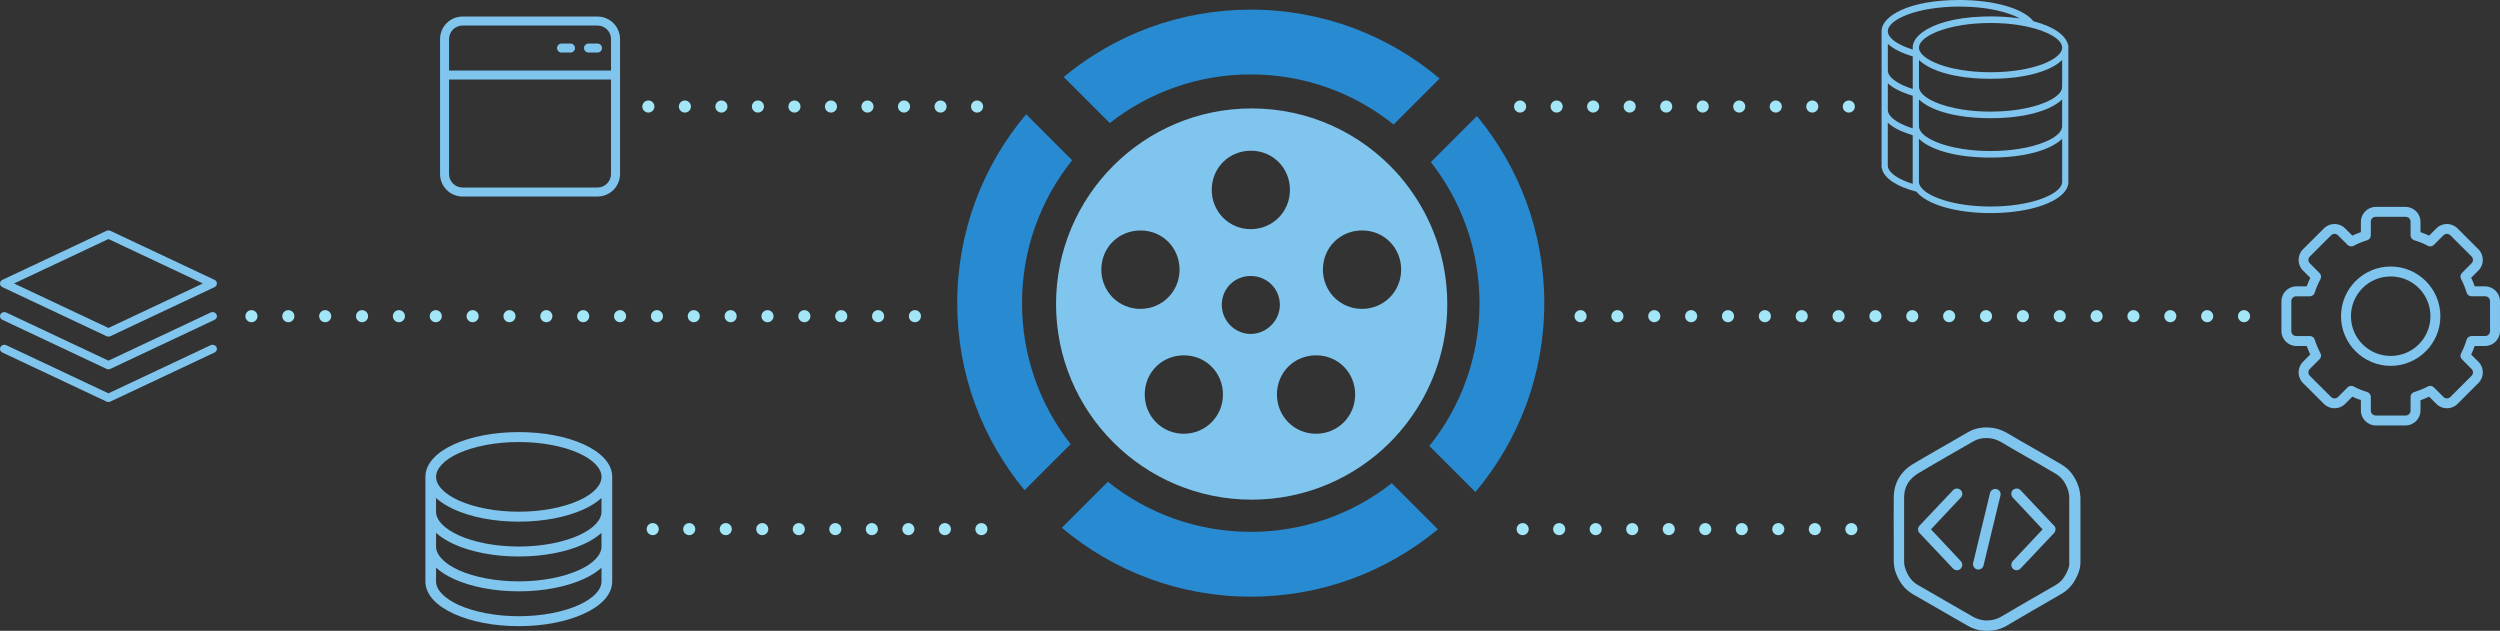 <?xml version="1.0" encoding="UTF-8" standalone="no"?>
<svg
   xmlns:dc="http://purl.org/dc/elements/1.1/"
   xmlns:cc="http://creativecommons.org/ns#"
   xmlns:rdf="http://www.w3.org/1999/02/22-rdf-syntax-ns#"
   xmlns:svg="http://www.w3.org/2000/svg"
   xmlns="http://www.w3.org/2000/svg"
   id="svg77"
   version="1.2"
   viewBox="0 0 413.591 104.359"
   height="104.359pt"
   width="413.591pt">
  <rect x="0" y="0" width="413.591" height="104.359" fill="#333333" stroke="none"/>
  <defs
     id="defs81" />
  <g
     transform="translate(-121.257,-356.184)"
     id="surface619">
    <path
       id="path2"
       transform="matrix(1,0,0,-1,168.955,408.491)"
       d="M 0.002,-6.875e-4 H 100.615"
       style="fill:none;stroke:#a3e6f8;stroke-width:2;stroke-linecap:round;stroke-linejoin:round;stroke-miterlimit:4;stroke-dasharray:0, 6.098;stroke-opacity:1" />
    <path
       id="path4"
       transform="matrix(1,0,0,-1,162.857,408.491)"
       d="m -0.002,-6.875e-4 v 0 m 109.762,0 v 0"
       style="fill:none;stroke:#a3e6f8;stroke-width:2;stroke-linecap:round;stroke-linejoin:round;stroke-miterlimit:4;stroke-opacity:1" />
    <path
       id="path6"
       transform="matrix(1,0,0,-1,234.561,373.809)"
       d="M 0.001,4.0625e-4 H 45.314"
       style="fill:none;stroke:#a3e6f8;stroke-width:2;stroke-linecap:round;stroke-linejoin:round;stroke-miterlimit:4;stroke-dasharray:0, 6.042;stroke-opacity:1" />
    <path
       id="path8"
       transform="matrix(1,0,0,-1,228.519,373.809)"
       d="m 3.3125e-4,4.0625e-4 v 0 m 54.379,0 v 0"
       style="fill:none;stroke:#a3e6f8;stroke-width:2;stroke-linecap:round;stroke-linejoin:round;stroke-miterlimit:4;stroke-opacity:1" />
    <path
       id="path10"
       transform="matrix(1,0,0,-1,235.282,443.721)"
       d="M -0.001,0.002 H 45.315"
       style="fill:none;stroke:#a3e6f8;stroke-width:2;stroke-linecap:round;stroke-linejoin:round;stroke-miterlimit:4;stroke-dasharray:0, 6.042;stroke-opacity:1" />
    <path
       id="path12"
       transform="matrix(1,0,0,-1,229.24,443.721)"
       d="m 0.002,0.002 v 0 m 54.375,0 v 0"
       style="fill:none;stroke:#a3e6f8;stroke-width:2;stroke-linecap:round;stroke-linejoin:round;stroke-miterlimit:4;stroke-opacity:1" />
    <path
       id="path14"
       transform="matrix(1,0,0,-1,388.835,408.491)"
       d="M 9.375e-4,-6.875e-4 H 100.614"
       style="fill:none;stroke:#a3e6f8;stroke-width:2;stroke-linecap:round;stroke-linejoin:round;stroke-miterlimit:4;stroke-dasharray:0, 6.098;stroke-opacity:1" />
    <path
       id="path16"
       transform="matrix(1,0,0,-1,382.737,408.491)"
       d="m 0.001,-6.875e-4 v 0 m 109.762,0 v 0"
       style="fill:none;stroke:#a3e6f8;stroke-width:2;stroke-linecap:round;stroke-linejoin:round;stroke-miterlimit:4;stroke-opacity:1" />
    <path
       id="path18"
       transform="matrix(1,0,0,-1,378.779,373.809)"
       d="m 0.002,4.0625e-4 h 45.312"
       style="fill:none;stroke:#a3e6f8;stroke-width:2;stroke-linecap:round;stroke-linejoin:round;stroke-miterlimit:4;stroke-dasharray:0, 6.042;stroke-opacity:1" />
    <path
       id="path20"
       transform="matrix(1,0,0,-1,372.737,373.809)"
       d="m 8.8125e-4,4.0625e-4 v 0 m 54.379,0 v 0"
       style="fill:none;stroke:#a3e6f8;stroke-width:2;stroke-linecap:round;stroke-linejoin:round;stroke-miterlimit:4;stroke-opacity:1" />
    <path
       id="path22"
       transform="matrix(1,0,0,-1,379.201,443.721)"
       d="m 0.002,0.002 h 45.312"
       style="fill:none;stroke:#a3e6f8;stroke-width:2;stroke-linecap:round;stroke-linejoin:round;stroke-miterlimit:4;stroke-dasharray:0, 6.042;stroke-opacity:1" />
    <path
       id="path24"
       transform="matrix(1,0,0,-1,373.159,443.721)"
       d="m 9.5625e-4,0.002 v 0 m 54.379,0 v 0"
       style="fill:none;stroke:#a3e6f8;stroke-width:2;stroke-linecap:round;stroke-linejoin:round;stroke-miterlimit:4;stroke-opacity:1" />
    <path
       id="path26"
       d="m 360.523,403.172 c -0.691,-6.777 -3.492,-12.957 -7.723,-17.867 -0.168,-0.195 -0.34,-0.391 -0.516,-0.582 -5.922,-6.516 -14.461,-10.602 -23.957,-10.602 -17.871,0 -32.363,14.488 -32.363,32.359 0,17.875 14.492,32.367 32.363,32.367 8.938,0 17.031,-3.621 22.887,-9.48 0.527,-0.523 1.027,-1.066 1.512,-1.625 4.102,-4.727 6.871,-10.633 7.703,-17.121 0.035,-0.27 0.066,-0.543 0.094,-0.816 0.019,-0.176 0.035,-0.352 0.047,-0.531 0.082,-0.914 0.121,-1.84 0.121,-2.777 0,-1.125 -0.055,-2.23 -0.168,-3.324 m -32.297,-22.051 c 3.629,0.008 6.469,2.891 6.434,6.539 -0.027,3.586 -2.875,6.418 -6.449,6.434 -3.617,0.016 -6.492,-2.867 -6.488,-6.504 0,-3.645 2.852,-6.477 6.504,-6.469 m -24.77,19.66 c 0.004,-3.645 2.852,-6.477 6.504,-6.469 3.629,0.004 6.469,2.891 6.438,6.539 -0.031,3.582 -2.875,6.422 -6.453,6.434 -3.617,0.016 -6.492,-2.871 -6.488,-6.504 m 13.668,27.164 c -3.617,0.012 -6.492,-2.875 -6.488,-6.508 0.004,-3.645 2.852,-6.477 6.504,-6.469 3.629,0.008 6.469,2.891 6.438,6.543 -0.031,3.578 -2.879,6.414 -6.453,6.434 m 11.105,-16.516 c -2.621,0.031 -4.812,-2.121 -4.844,-4.762 -0.031,-2.676 2.059,-4.805 4.742,-4.824 2.688,-0.019 4.832,2.059 4.867,4.719 0.035,2.605 -2.145,4.832 -4.766,4.867 m 10.773,16.516 c -3.617,0.012 -6.496,-2.875 -6.492,-6.508 0.004,-3.645 2.852,-6.477 6.504,-6.469 3.633,0.008 6.469,2.891 6.438,6.543 -0.031,3.578 -2.871,6.414 -6.449,6.434 m 7.605,-20.66 c -3.617,0.012 -6.492,-2.875 -6.492,-6.508 0.008,-3.645 2.855,-6.477 6.508,-6.469 3.629,0.008 6.465,2.891 6.434,6.543 -0.027,3.582 -2.875,6.418 -6.449,6.434"
       style="fill:#7fc5ee;fill-opacity:1;fill-rule:nonzero;stroke:none" />
    <path
       id="path44"
       d="m 376.738,406.336 c 0,11.902 -4.281,22.805 -11.398,31.25 l -7.617,-7.617 c 5.195,-6.473 8.297,-14.695 8.297,-23.633 0,-8.805 -3.008,-16.898 -8.047,-23.332 l 7.625,-7.621 c 6.953,8.398 11.141,19.184 11.141,30.953"
       style="fill:#288ad1;fill-opacity:1;fill-rule:nonzero;stroke:none" />
    <path
       id="path46"
       d="m 359.426,369.172 -7.609,7.613 c -6.477,-5.188 -14.691,-8.289 -23.641,-8.289 -8.797,0 -16.898,3.004 -23.32,8.043 l -7.625,-7.621 c 8.402,-6.961 19.184,-11.141 30.945,-11.141 11.906,0 22.809,4.281 31.25,11.395"
       style="fill:#288ad1;fill-opacity:1;fill-rule:nonzero;stroke:none" />
    <path
       id="path48"
       d="m 290.336,406.336 c 0,8.797 3.008,16.898 8.047,23.324 l -7.625,7.621 c -6.961,-8.398 -11.141,-19.184 -11.141,-30.945 0,-11.906 4.285,-22.812 11.398,-31.254 l 7.617,7.613 c -5.191,6.48 -8.297,14.695 -8.297,23.641"
       style="fill:#288ad1;fill-opacity:1;fill-rule:nonzero;stroke:none" />
    <path
       id="path50"
       d="m 359.133,443.754 c -8.406,6.961 -19.191,11.141 -30.953,11.141 -11.906,0 -22.812,-4.281 -31.258,-11.398 l 7.617,-7.617 c 6.477,5.191 14.691,8.289 23.641,8.289 8.797,0 16.898,-3.004 23.324,-8.043 z m 0,0"
       style="fill:#288ad1;fill-opacity:1;fill-rule:nonzero;stroke:none" />
    <path
       id="path52"
       d="m 220.109,358.922 h -22.332 c -2.051,0 -3.719,1.672 -3.719,3.723 v 22.328 c 0,2.055 1.668,3.723 3.719,3.723 h 22.332 c 2.051,0 3.723,-1.668 3.723,-3.723 v -22.328 c 0,-2.051 -1.672,-3.723 -3.723,-3.723 m -22.332,1.488 h 22.332 c 1.23,0 2.23,1.004 2.23,2.234 v 5.211 h -26.793 v -5.211 c 0,-1.23 1,-2.234 2.23,-2.234 m 22.332,26.797 h -22.332 c -1.23,0 -2.23,-1.004 -2.23,-2.234 v -15.629 h 26.793 v 15.629 c 0,1.23 -1,2.234 -2.23,2.234"
       style="fill:#7fc5ee;fill-opacity:1;fill-rule:nonzero;stroke:none" />
    <path
       id="path54"
       d="m 214.152,364.879 h 1.492 c 0.406,0 0.742,-0.336 0.742,-0.746 0,-0.41 -0.336,-0.746 -0.742,-0.746 h -1.492 c -0.41,0 -0.742,0.336 -0.742,0.746 0,0.41 0.332,0.746 0.742,0.746"
       style="fill:#7fc5ee;fill-opacity:1;fill-rule:nonzero;stroke:none" />
    <path
       id="path56"
       d="m 218.621,364.879 h 1.488 c 0.41,0 0.742,-0.336 0.742,-0.746 0,-0.41 -0.332,-0.746 -0.742,-0.746 h -1.488 c -0.414,0 -0.746,0.336 -0.746,0.746 0,0.41 0.332,0.746 0.746,0.746"
       style="fill:#7fc5ee;fill-opacity:1;fill-rule:nonzero;stroke:none" />
    <path
       id="path58"
       d="m 121.652,403.688 17.227,8.113 c 0.102,0.047 0.211,0.07 0.32,0.07 0.109,0 0.223,-0.023 0.32,-0.07 l 17.227,-8.113 c 0.242,-0.113 0.398,-0.348 0.398,-0.605 0,-0.254 -0.156,-0.488 -0.398,-0.602 l -17.227,-8.113 c -0.199,-0.094 -0.438,-0.094 -0.641,0 l -17.227,8.113 c -0.242,0.113 -0.395,0.348 -0.395,0.602 0,0.258 0.152,0.492 0.395,0.605 m 17.547,-7.961 15.621,7.355 -15.621,7.359 -15.617,-7.359 z m 0,0"
       style="fill:#7fc5ee;fill-opacity:1;fill-rule:nonzero;stroke:none" />
    <path
       id="path60"
       d="m 156.105,407.887 -16.906,7.961 -16.902,-7.961 c -0.355,-0.168 -0.785,-0.031 -0.965,0.301 -0.176,0.336 -0.031,0.742 0.32,0.906 l 17.227,8.113 c 0.102,0.047 0.211,0.074 0.32,0.074 0.109,0 0.223,-0.027 0.32,-0.074 l 17.227,-8.109 c 0.355,-0.168 0.5,-0.574 0.32,-0.906 -0.18,-0.336 -0.605,-0.473 -0.961,-0.305"
       style="fill:#7fc5ee;fill-opacity:1;fill-rule:nonzero;stroke:none" />
    <path
       id="path62"
       d="m 156.105,413.293 -16.906,7.961 -16.902,-7.961 c -0.355,-0.164 -0.785,-0.027 -0.965,0.305 -0.176,0.332 -0.031,0.738 0.32,0.906 l 17.227,8.113 c 0.102,0.047 0.211,0.07 0.32,0.07 0.109,0 0.223,-0.023 0.32,-0.07 l 17.227,-8.113 c 0.355,-0.168 0.5,-0.57 0.32,-0.906 -0.18,-0.332 -0.605,-0.469 -0.961,-0.305"
       style="fill:#7fc5ee;fill-opacity:1;fill-rule:nonzero;stroke:none" />
    <path
       id="path64"
       d="m 519.23,390.41 c 1.352,0 2.465,1.117 2.465,2.465 v 1.711 c 0.488,0.168 0.965,0.359 1.426,0.578 l 1.207,-1.207 c 0.957,-0.957 2.523,-0.957 3.48,0 l 3.48,3.477 c 0.957,0.957 0.957,2.539 0,3.496 l -1.207,1.207 c 0.219,0.465 0.418,0.938 0.59,1.422 h 1.707 c 1.352,0 2.469,1.117 2.469,2.469 v 4.93 c 0,1.352 -1.117,2.465 -2.469,2.465 h -1.719 c -0.168,0.48 -0.359,0.953 -0.578,1.414 l 1.207,1.207 c 0.957,0.953 0.957,2.535 0,3.492 l -3.48,3.48 c -0.957,0.953 -2.523,0.953 -3.48,0 l -1.207,-1.207 c -0.461,0.219 -0.938,0.406 -1.426,0.578 v 1.719 c 0,1.352 -1.113,2.465 -2.465,2.465 h -4.93 c -1.352,0 -2.465,-1.113 -2.465,-2.465 v -1.719 c -0.484,-0.172 -0.953,-0.359 -1.414,-0.578 l -1.207,1.207 c -0.957,0.953 -2.523,0.953 -3.48,0 l -3.492,-3.48 c -0.953,-0.957 -0.953,-2.539 0,-3.492 l 1.219,-1.219 c -0.215,-0.453 -0.418,-0.922 -0.59,-1.402 h -1.719 c -1.352,0 -2.465,-1.113 -2.465,-2.465 v -4.93 c 0,-1.352 1.113,-2.469 2.465,-2.469 h 1.719 c 0.176,-0.484 0.371,-0.953 0.59,-1.41 l -1.219,-1.219 c -0.953,-0.957 -0.953,-2.539 0,-3.496 l 3.492,-3.477 c 0.957,-0.957 2.523,-0.957 3.48,0 l 1.207,1.207 c 0.461,-0.219 0.93,-0.41 1.414,-0.578 V 392.875 c 0,-1.348 1.113,-2.465 2.465,-2.465 z m 0,1.645 h -4.93 c -0.469,0 -0.824,0.352 -0.824,0.82 v 2.262 c 0,0.348 -0.246,0.68 -0.574,0.785 -0.801,0.246 -1.566,0.551 -2.285,0.938 -0.309,0.16 -0.719,0.102 -0.965,-0.145 l -1.594,-1.59 c -0.332,-0.332 -0.836,-0.332 -1.168,0 l -3.492,3.48 c -0.332,0.332 -0.332,0.82 0,1.152 l 1.605,1.605 c 0.254,0.246 0.32,0.664 0.152,0.977 -0.387,0.73 -0.719,1.484 -0.961,2.273 -0.098,0.336 -0.434,0.59 -0.785,0.59 h -2.258 c -0.469,0 -0.824,0.352 -0.824,0.824 v 4.93 c 0,0.469 0.355,0.82 0.824,0.82 h 2.258 c 0.348,0 0.68,0.25 0.785,0.578 0.242,0.793 0.574,1.559 0.961,2.285 0.16,0.312 0.094,0.723 -0.152,0.965 l -1.605,1.605 c -0.332,0.332 -0.332,0.824 0,1.156 l 3.492,3.48 c 0.332,0.332 0.836,0.332 1.168,0 l 1.594,-1.594 c 0.246,-0.246 0.656,-0.305 0.965,-0.141 0.719,0.383 1.484,0.691 2.285,0.938 0.336,0.105 0.582,0.445 0.574,0.797 v 2.258 c 0,0.469 0.355,0.82 0.824,0.82 h 4.93 c 0.473,0 0.824,-0.352 0.824,-0.82 v -2.258 c -0.008,-0.352 0.242,-0.691 0.578,-0.797 0.805,-0.25 1.574,-0.555 2.297,-0.938 0.309,-0.164 0.715,-0.105 0.961,0.141 l 1.594,1.594 c 0.332,0.332 0.836,0.332 1.168,0 l 3.48,-3.48 c 0.332,-0.332 0.332,-0.824 0,-1.156 l -1.59,-1.594 c -0.246,-0.246 -0.305,-0.656 -0.145,-0.961 0.387,-0.723 0.691,-1.492 0.938,-2.301 0.105,-0.328 0.438,-0.574 0.785,-0.578 h 2.258 c 0.473,0 0.824,-0.352 0.824,-0.82 v -4.93 c 0,-0.473 -0.352,-0.824 -0.824,-0.824 h -2.258 c -0.352,-0.004 -0.688,-0.254 -0.785,-0.59 -0.246,-0.805 -0.551,-1.562 -0.938,-2.285 -0.168,-0.309 -0.105,-0.727 0.145,-0.977 l 1.59,-1.594 c 0.332,-0.332 0.332,-0.82 0,-1.152 l -3.48,-3.48 c -0.332,-0.332 -0.836,-0.332 -1.168,0 l -1.594,1.59 c -0.246,0.246 -0.652,0.305 -0.961,0.145 -0.723,-0.387 -1.492,-0.691 -2.297,-0.938 -0.332,-0.105 -0.578,-0.438 -0.578,-0.785 V 392.875 c 0,-0.469 -0.352,-0.82 -0.824,-0.82 z m -2.465,8.219 c 4.531,0 8.219,3.688 8.219,8.219 0,4.527 -3.688,8.219 -8.219,8.219 -4.527,0 -8.219,-3.691 -8.219,-8.219 0,-4.531 3.691,-8.219 8.219,-8.219 m 0,1.645 c -3.641,0 -6.574,2.934 -6.574,6.574 0,3.641 2.934,6.574 6.574,6.574 3.641,0 6.574,-2.934 6.574,-6.574 0,-3.641 -2.934,-6.574 -6.574,-6.574"
       style="fill:#7fc5ee;fill-opacity:1;fill-rule:nonzero;stroke:none" />
    <path
       id="path66"
       d="m 432.539,361.344 v 22.488 c 0,0.094 0.019,0.184 0.062,0.262 0.371,1.59 2.438,2.961 5.711,3.801 1.652,2.086 6.465,3.543 12.254,3.543 6.766,0 12.207,-1.984 12.816,-4.645 0.035,-0.074 0.059,-0.156 0.059,-0.246 v -22.762 c 0,-0.098 -0.031,-0.184 -0.074,-0.266 -0.379,-1.484 -2.328,-2.949 -5.703,-3.82 -1.656,-2.113 -6.508,-3.516 -12.25,-3.516 -8.363,0 -12.875,2.656 -12.875,5.16 m 6.219,16.016 c -0.019,-0.09 -0.039,-0.176 -0.039,-0.266 0,-0.059 0.008,-0.121 0.016,-0.184 0.012,-0.082 0.004,-0.164 -0.016,-0.242 v -4.031 c 0.133,0.125 0.273,0.25 0.426,0.371 1.949,1.535 5.82,2.73 11.422,2.73 5.621,0 9.504,-1.203 11.441,-2.75 0.129,-0.102 0.246,-0.207 0.355,-0.309 0.016,-0.016 0.035,-0.027 0.047,-0.043 v 4.031 c -0.019,0.078 -0.027,0.16 -0.016,0.242 0.012,0.062 0.016,0.125 0.016,0.184 0,0.09 -0.019,0.176 -0.039,0.262 -0.016,0.066 -0.035,0.133 -0.059,0.199 -0.023,0.055 -0.047,0.105 -0.074,0.16 -0.035,0.066 -0.074,0.133 -0.117,0.199 -0.035,0.051 -0.074,0.102 -0.113,0.152 -0.059,0.07 -0.121,0.141 -0.188,0.211 -0.043,0.047 -0.09,0.086 -0.137,0.129 -0.082,0.078 -0.172,0.156 -0.27,0.234 -0.043,0.031 -0.086,0.062 -0.133,0.098 -0.117,0.082 -0.238,0.168 -0.371,0.25 -0.035,0.023 -0.074,0.043 -0.109,0.066 -0.152,0.09 -0.312,0.18 -0.484,0.27 -0.023,0.008 -0.047,0.019 -0.07,0.031 -0.191,0.098 -0.395,0.191 -0.609,0.281 -0.008,0.004 -0.012,0.008 -0.019,0.008 -1.168,0.496 -2.664,0.91 -4.41,1.18 -0.008,0 -0.016,0.004 -0.027,0.004 -0.336,0.055 -0.684,0.102 -1.043,0.141 -0.055,0.008 -0.117,0.012 -0.176,0.016 -0.312,0.035 -0.629,0.066 -0.953,0.094 -0.148,0.012 -0.305,0.016 -0.453,0.027 -0.246,0.012 -0.484,0.031 -0.738,0.039 -0.406,0.016 -0.824,0.023 -1.25,0.023 -0.426,0 -0.844,-0.008 -1.254,-0.019 -0.25,-0.012 -0.492,-0.027 -0.734,-0.043 -0.152,-0.008 -0.309,-0.016 -0.457,-0.027 -0.324,-0.023 -0.641,-0.055 -0.949,-0.09 -0.059,-0.008 -0.121,-0.012 -0.18,-0.016 -0.355,-0.043 -0.703,-0.09 -1.043,-0.145 -0.008,0 -0.019,0 -0.027,-0.004 -1.742,-0.27 -3.238,-0.684 -4.41,-1.176 -0.004,-0.004 -0.012,-0.004 -0.016,-0.008 -0.219,-0.09 -0.418,-0.188 -0.613,-0.281 -0.019,-0.012 -0.047,-0.023 -0.066,-0.035 -0.176,-0.086 -0.336,-0.18 -0.488,-0.27 -0.035,-0.023 -0.074,-0.043 -0.109,-0.066 -0.133,-0.082 -0.254,-0.164 -0.371,-0.25 -0.043,-0.031 -0.09,-0.066 -0.133,-0.098 -0.098,-0.078 -0.184,-0.152 -0.27,-0.23 -0.047,-0.043 -0.094,-0.086 -0.133,-0.129 -0.07,-0.07 -0.133,-0.141 -0.188,-0.215 -0.039,-0.047 -0.078,-0.098 -0.113,-0.148 -0.047,-0.066 -0.086,-0.133 -0.121,-0.199 -0.027,-0.055 -0.051,-0.109 -0.07,-0.164 -0.027,-0.066 -0.047,-0.129 -0.062,-0.195 m 23.453,-11.066 c 0.07,-0.059 0.137,-0.113 0.199,-0.176 v 4.035 c -0.019,0.078 -0.027,0.16 -0.016,0.242 0.012,0.059 0.016,0.121 0.016,0.18 0,0.09 -0.019,0.176 -0.039,0.266 -0.016,0.062 -0.035,0.129 -0.059,0.195 -0.023,0.055 -0.047,0.109 -0.074,0.16 -0.035,0.07 -0.074,0.133 -0.117,0.203 -0.035,0.051 -0.074,0.098 -0.113,0.148 -0.059,0.07 -0.121,0.145 -0.188,0.215 -0.043,0.043 -0.09,0.086 -0.137,0.129 -0.082,0.078 -0.172,0.152 -0.27,0.23 -0.043,0.031 -0.086,0.066 -0.133,0.098 -0.117,0.086 -0.238,0.168 -0.371,0.25 -0.035,0.023 -0.074,0.043 -0.109,0.066 -0.152,0.09 -0.312,0.184 -0.488,0.27 -0.019,0.012 -0.043,0.019 -0.066,0.035 -0.191,0.094 -0.395,0.188 -0.609,0.281 -0.008,0 -0.012,0.004 -0.019,0.004 -1.168,0.496 -2.664,0.91 -4.41,1.18 -0.008,0.004 -0.016,0.004 -0.027,0.004 -0.336,0.055 -0.684,0.102 -1.043,0.141 -0.055,0.008 -0.117,0.012 -0.176,0.019 -0.312,0.031 -0.629,0.066 -0.953,0.09 -0.148,0.012 -0.305,0.016 -0.453,0.027 -0.246,0.016 -0.484,0.031 -0.738,0.039 -0.406,0.016 -0.824,0.027 -1.25,0.027 -0.426,0 -0.844,-0.012 -1.254,-0.023 -0.25,-0.012 -0.492,-0.027 -0.734,-0.043 -0.152,-0.008 -0.309,-0.016 -0.457,-0.027 -0.324,-0.023 -0.641,-0.055 -0.949,-0.09 -0.059,-0.004 -0.121,-0.012 -0.18,-0.016 -0.355,-0.043 -0.703,-0.09 -1.043,-0.141 -0.008,-0.004 -0.019,-0.004 -0.027,-0.004 -1.742,-0.273 -3.238,-0.688 -4.41,-1.18 -0.004,-0.004 -0.012,-0.004 -0.016,-0.008 -0.219,-0.09 -0.418,-0.184 -0.613,-0.281 -0.019,-0.012 -0.047,-0.023 -0.066,-0.035 -0.176,-0.086 -0.336,-0.176 -0.488,-0.27 -0.035,-0.019 -0.074,-0.043 -0.109,-0.062 -0.133,-0.082 -0.254,-0.168 -0.371,-0.254 -0.043,-0.031 -0.09,-0.062 -0.133,-0.098 -0.098,-0.078 -0.184,-0.152 -0.27,-0.23 -0.047,-0.043 -0.094,-0.086 -0.133,-0.129 -0.07,-0.07 -0.133,-0.141 -0.188,-0.211 -0.039,-0.051 -0.078,-0.102 -0.113,-0.152 -0.047,-0.066 -0.086,-0.133 -0.121,-0.199 -0.027,-0.055 -0.051,-0.109 -0.07,-0.164 -0.027,-0.062 -0.047,-0.129 -0.062,-0.195 -0.019,-0.09 -0.039,-0.176 -0.039,-0.262 0,-0.062 0.008,-0.125 0.016,-0.184 0.012,-0.082 0.004,-0.164 -0.016,-0.242 v -4.035 c 0.062,0.062 0.133,0.117 0.199,0.176 0.039,0.035 0.07,0.066 0.109,0.098 0.156,0.129 0.32,0.258 0.504,0.379 0.039,0.027 0.078,0.051 0.117,0.078 0.152,0.098 0.312,0.195 0.48,0.293 0.062,0.035 0.125,0.066 0.191,0.102 0.188,0.102 0.383,0.199 0.59,0.297 0.035,0.016 0.066,0.031 0.102,0.047 0.238,0.105 0.496,0.211 0.766,0.309 0.07,0.031 0.148,0.055 0.227,0.082 0.211,0.078 0.43,0.148 0.656,0.219 0.082,0.023 0.164,0.051 0.246,0.074 0.301,0.09 0.613,0.172 0.941,0.25 0.043,0.008 0.09,0.019 0.137,0.031 0.289,0.062 0.586,0.125 0.895,0.184 0.102,0.019 0.211,0.039 0.316,0.055 0.293,0.051 0.594,0.098 0.898,0.141 0.082,0.012 0.156,0.023 0.238,0.035 0.383,0.047 0.777,0.09 1.188,0.125 0.102,0.008 0.203,0.016 0.305,0.023 0.328,0.023 0.66,0.043 1,0.062 0.125,0.004 0.25,0.012 0.375,0.016 0.445,0.016 0.898,0.027 1.363,0.027 0.473,0 0.922,-0.012 1.367,-0.027 0.129,-0.004 0.25,-0.012 0.375,-0.016 0.34,-0.019 0.676,-0.039 1,-0.062 0.102,-0.008 0.207,-0.016 0.309,-0.023 0.406,-0.035 0.805,-0.078 1.188,-0.125 0.078,-0.012 0.156,-0.023 0.234,-0.035 0.309,-0.043 0.609,-0.09 0.902,-0.141 0.105,-0.016 0.211,-0.035 0.312,-0.055 0.309,-0.059 0.605,-0.121 0.895,-0.184 0.047,-0.012 0.094,-0.019 0.141,-0.031 0.324,-0.078 0.637,-0.16 0.938,-0.25 0.086,-0.023 0.164,-0.051 0.246,-0.074 0.227,-0.07 0.445,-0.141 0.66,-0.219 0.074,-0.027 0.152,-0.051 0.227,-0.082 0.266,-0.098 0.523,-0.203 0.766,-0.309 0.035,-0.016 0.062,-0.031 0.098,-0.047 0.207,-0.098 0.406,-0.195 0.594,-0.297 0.062,-0.035 0.125,-0.066 0.188,-0.102 0.168,-0.098 0.328,-0.195 0.48,-0.293 0.039,-0.027 0.082,-0.051 0.117,-0.078 0.184,-0.121 0.352,-0.25 0.504,-0.379 0.039,-0.031 0.074,-0.062 0.109,-0.098 m -24.754,11.051 c -1.957,-0.641 -3.316,-1.504 -3.742,-2.379 -0.004,-0.008 -0.008,-0.016 -0.012,-0.023 -0.027,-0.055 -0.047,-0.113 -0.066,-0.172 -0.008,-0.016 -0.008,-0.031 -0.016,-0.043 -0.016,-0.055 -0.027,-0.105 -0.035,-0.156 -0.012,-0.066 -0.019,-0.129 -0.019,-0.191 v -4.422 c 0.762,0.723 1.922,1.352 3.449,1.859 0,0 0.004,0.004 0.004,0.004 0.195,0.066 0.398,0.125 0.605,0.188 0.019,0.008 0.043,0.012 0.062,0.019 v 5.387 c -0.078,-0.023 -0.152,-0.047 -0.23,-0.07 m -3.848,-13.875 c 0.066,0.059 0.137,0.121 0.211,0.184 0.043,0.035 0.086,0.07 0.129,0.109 0.086,0.062 0.176,0.129 0.266,0.191 0.043,0.031 0.078,0.059 0.125,0.09 0.121,0.082 0.25,0.16 0.387,0.242 0.016,0.008 0.027,0.019 0.043,0.027 0.152,0.09 0.312,0.176 0.48,0.262 0.043,0.019 0.09,0.043 0.137,0.062 0.121,0.062 0.25,0.121 0.379,0.18 0.07,0.031 0.145,0.059 0.215,0.09 0.113,0.047 0.227,0.098 0.348,0.145 0.082,0.031 0.168,0.062 0.254,0.094 0.113,0.043 0.227,0.082 0.344,0.121 0.094,0.035 0.191,0.066 0.289,0.098 0.113,0.035 0.23,0.07 0.348,0.105 0.043,0.016 0.082,0.027 0.125,0.039 v 5.391 c -0.078,-0.027 -0.152,-0.051 -0.23,-0.074 -1.957,-0.641 -3.316,-1.504 -3.742,-2.379 -0.004,-0.008 -0.008,-0.016 -0.012,-0.019 -0.027,-0.059 -0.047,-0.117 -0.066,-0.172 -0.008,-0.016 -0.008,-0.031 -0.016,-0.047 -0.016,-0.055 -0.027,-0.105 -0.035,-0.156 -0.012,-0.066 -0.019,-0.129 -0.019,-0.191 v -4.426 c 0.016,0.012 0.027,0.019 0.043,0.035 m 21.812,-4.223 c -1.082,-0.164 -2.258,-0.277 -3.547,-0.32 -0.434,-0.019 -0.871,-0.027 -1.309,-0.027 -0.445,0 -0.883,0.008 -1.312,0.027 -4.773,0.164 -8.133,1.234 -9.961,2.598 -0.102,0.074 -0.207,0.148 -0.301,0.227 -0.004,0.004 -0.008,0.008 -0.012,0.012 -0.656,0.543 -1.086,1.141 -1.234,1.777 0,0.004 0,0.008 -0.004,0.012 -0.008,0.019 -0.016,0.039 -0.023,0.062 -0.019,0.055 -0.031,0.113 -0.031,0.172 v 0.59 c -0.086,-0.023 -0.168,-0.051 -0.254,-0.078 -0.059,-0.019 -0.121,-0.039 -0.184,-0.059 -0.113,-0.039 -0.223,-0.078 -0.332,-0.121 -0.043,-0.016 -0.09,-0.027 -0.129,-0.047 -0.152,-0.055 -0.297,-0.113 -0.441,-0.172 -0.019,-0.012 -0.043,-0.019 -0.066,-0.031 -0.113,-0.047 -0.23,-0.098 -0.336,-0.148 -0.051,-0.023 -0.094,-0.047 -0.137,-0.066 -0.082,-0.043 -0.168,-0.082 -0.246,-0.125 -0.047,-0.023 -0.09,-0.047 -0.137,-0.074 -0.074,-0.039 -0.145,-0.078 -0.211,-0.117 -0.047,-0.027 -0.09,-0.055 -0.133,-0.082 -0.066,-0.039 -0.125,-0.078 -0.188,-0.117 -0.043,-0.027 -0.082,-0.059 -0.125,-0.086 -0.055,-0.039 -0.109,-0.078 -0.16,-0.117 -0.039,-0.031 -0.078,-0.059 -0.113,-0.09 -0.047,-0.039 -0.098,-0.078 -0.141,-0.117 -0.035,-0.031 -0.066,-0.062 -0.102,-0.09 -0.043,-0.043 -0.082,-0.082 -0.121,-0.121 -0.027,-0.031 -0.055,-0.062 -0.082,-0.094 -0.039,-0.039 -0.07,-0.082 -0.102,-0.121 -0.023,-0.031 -0.047,-0.062 -0.07,-0.094 -0.031,-0.039 -0.055,-0.082 -0.082,-0.125 -0.016,-0.027 -0.035,-0.059 -0.051,-0.09 -0.027,-0.043 -0.043,-0.086 -0.062,-0.133 -0.012,-0.027 -0.027,-0.055 -0.035,-0.082 -0.019,-0.051 -0.031,-0.098 -0.043,-0.148 -0.004,-0.023 -0.012,-0.047 -0.016,-0.07 -0.016,-0.07 -0.023,-0.145 -0.023,-0.215 0,-1.93 4.867,-4.074 11.848,-4.074 4.496,0 8.012,0.875 10.008,1.977 m 6.988,4.812 c 0,1.926 -4.863,4.074 -11.844,4.074 -6.984,0 -11.848,-2.148 -11.848,-4.074 0,-0.09 0.019,-0.176 0.039,-0.266 0.016,-0.066 0.035,-0.129 0.062,-0.195 0.019,-0.055 0.043,-0.109 0.074,-0.164 0.031,-0.066 0.07,-0.129 0.113,-0.195 0.035,-0.051 0.078,-0.105 0.117,-0.156 0.055,-0.07 0.117,-0.137 0.184,-0.207 0.043,-0.047 0.094,-0.09 0.141,-0.137 0.082,-0.074 0.168,-0.148 0.262,-0.223 0.047,-0.035 0.094,-0.07 0.145,-0.105 0.113,-0.082 0.23,-0.164 0.359,-0.242 0.039,-0.027 0.082,-0.051 0.121,-0.074 0.152,-0.09 0.305,-0.176 0.473,-0.262 0.027,-0.016 0.059,-0.027 0.086,-0.043 0.188,-0.094 0.383,-0.184 0.594,-0.273 0.012,-0.004 0.027,-0.012 0.039,-0.016 1.168,-0.488 2.656,-0.902 4.391,-1.172 0.016,-0.004 0.035,-0.004 0.051,-0.008 0.332,-0.051 0.672,-0.098 1.02,-0.137 0.062,-0.008 0.133,-0.012 0.195,-0.019 0.309,-0.031 0.617,-0.062 0.938,-0.09 0.152,-0.012 0.309,-0.016 0.465,-0.023 0.242,-0.016 0.477,-0.035 0.727,-0.043 0.41,-0.016 0.828,-0.023 1.25,-0.023 0.387,0 0.758,0.008 1.125,0.019 0.125,0.008 0.246,0.012 0.367,0.016 0.254,0.012 0.508,0.027 0.758,0.043 0.121,0.012 0.246,0.016 0.367,0.027 0.32,0.027 0.637,0.059 0.945,0.094 0.152,0.016 0.305,0.035 0.457,0.055 0.176,0.027 0.355,0.051 0.527,0.074 0.156,0.027 0.312,0.051 0.469,0.078 0.176,0.027 0.348,0.059 0.516,0.094 0.133,0.023 0.27,0.047 0.398,0.074 3.652,0.77 5.918,2.184 5.918,3.5 M 438.907,386.922 c -0.023,-0.043 -0.051,-0.086 -0.07,-0.129 -0.047,-0.109 -0.086,-0.223 -0.102,-0.332 -0.004,-0.027 -0.008,-0.051 -0.016,-0.074 v -7.23 c 0.133,0.125 0.273,0.25 0.426,0.367 1.949,1.539 5.82,2.73 11.422,2.73 5.621,0 9.504,-1.199 11.441,-2.75 0.129,-0.098 0.246,-0.203 0.355,-0.309 0.016,-0.012 0.035,-0.027 0.047,-0.039 v 7.234 c -0.004,0.019 -0.012,0.043 -0.016,0.07 -0.293,1.879 -5.113,3.891 -11.828,3.891 -6.168,0 -10.727,-1.699 -11.66,-3.43 m -5.34,-3.25 v -7.195 c 0.762,0.719 1.922,1.352 3.449,1.859 0,0 0.004,0.004 0.004,0.004 0.195,0.062 0.398,0.125 0.605,0.188 0.019,0.004 0.043,0.012 0.062,0.019 v 8 c 0,0.019 0,0.035 0.004,0.051 -2.398,-0.742 -3.945,-1.801 -4.105,-2.855 -0.004,-0.023 -0.012,-0.047 -0.019,-0.07"
       style="fill:#7fc5ee;fill-opacity:1;fill-rule:nonzero;stroke:none" />
    <path
       id="path68"
       d="m 445.613,437.242 c -0.359,-0.32 -0.93,-0.32 -1.254,0.039 l -5.547,5.867 c -0.324,0.359 -0.324,0.895 0,1.219 l 5.547,5.871 c 0.18,0.176 0.43,0.285 0.645,0.285 0.215,0 0.43,-0.074 0.609,-0.25 0.359,-0.324 0.359,-0.895 0.035,-1.254 l -4.938,-5.262 4.938,-5.262 c 0.359,-0.355 0.324,-0.93 -0.035,-1.254 m 9.914,0.039 c -0.324,-0.359 -0.895,-0.359 -1.254,-0.039 -0.355,0.324 -0.355,0.898 -0.035,1.254 l 4.941,5.262 -4.941,5.262 c -0.32,0.359 -0.32,0.93 0.035,1.254 0.18,0.176 0.395,0.25 0.609,0.25 0.25,0 0.465,-0.109 0.645,-0.285 l 5.547,-5.871 c 0.324,-0.359 0.324,-0.895 0,-1.219 z m -3.973,-0.18 c -0.465,-0.109 -0.965,0.18 -1.074,0.645 l -2.793,11.559 c -0.105,0.465 0.18,0.969 0.645,1.074 0.074,0 0.145,0.035 0.215,0.035 0.395,0 0.789,-0.285 0.859,-0.68 l 2.793,-11.559 c 0.145,-0.469 -0.18,-0.969 -0.645,-1.074 m 13.602,-0.324 c -0.574,-1.754 -1.539,-3.004 -2.934,-3.793 -1.504,-0.895 -3.008,-1.754 -4.512,-2.613 -1.504,-0.859 -3.008,-1.719 -4.512,-2.613 -0.965,-0.535 -1.93,-0.82 -3.004,-0.859 -1.289,-0.035 -2.398,0.215 -3.367,0.789 -0.855,0.5 -1.715,0.965 -2.539,1.469 -2.148,1.215 -4.367,2.504 -6.551,3.793 -2.074,1.254 -3.184,3.184 -3.184,5.547 -0.039,2.328 0,4.691 0,6.98 v 3.473 c 0,0.68 0.105,1.324 0.285,1.859 0.57,1.648 1.539,2.898 2.898,3.688 1.469,0.859 2.973,1.719 4.477,2.578 1.5,0.859 3.004,1.715 4.473,2.574 0.895,0.539 1.824,0.824 2.898,0.895 h 0.5 c 1.145,0 2.184,-0.285 3.113,-0.82 2.938,-1.719 5.98,-3.508 8.984,-5.227 0.969,-0.539 1.754,-1.289 2.328,-2.293 0.645,-1.105 0.93,-2.039 0.93,-3.039 v -10.703 c -0.035,-0.5 -0.105,-1.109 -0.285,-1.684 m -1.539,12.457 c 0,0.645 -0.215,1.324 -0.715,2.148 -0.395,0.715 -0.934,1.254 -1.648,1.645 -3.043,1.719 -6.086,3.508 -9.02,5.227 -0.75,0.43 -1.574,0.609 -2.578,0.574 -0.785,-0.074 -1.465,-0.289 -2.109,-0.68 -1.504,-0.859 -2.973,-1.719 -4.477,-2.578 -1.5,-0.859 -2.969,-1.719 -4.473,-2.578 -1,-0.574 -1.684,-1.43 -2.113,-2.719 -0.141,-0.359 -0.215,-0.789 -0.215,-1.289 v -10.453 c 0,-1.789 0.754,-3.078 2.328,-4.043 2.148,-1.289 4.367,-2.543 6.516,-3.793 0.859,-0.504 1.715,-0.969 2.574,-1.469 0.645,-0.395 1.324,-0.574 2.184,-0.574 h 0.215 c 0.789,0.039 1.504,0.25 2.184,0.645 1.504,0.895 3.008,1.754 4.512,2.613 1.5,0.859 3.004,1.719 4.508,2.613 1.004,0.574 1.684,1.469 2.113,2.793 0.105,0.355 0.18,0.785 0.18,1.215 v 10.703 z m 0,0"
       style="fill:#7fc5ee;fill-opacity:1;fill-rule:nonzero;stroke:none" />
    <path
       id="path70"
       d="m 222.539,435.078 c 0,-2.281 -1.969,-4.141 -4.762,-5.406 -2.797,-1.262 -6.555,-2.004 -10.691,-2.004 -4.141,0 -7.898,0.742 -10.691,2.004 -2.797,1.266 -4.762,3.125 -4.762,5.406 0.004,5.676 0,11.543 0,17.285 0,2.277 1.965,4.129 4.762,5.391 2.793,1.262 6.551,2.02 10.691,2.02 4.137,0 7.895,-0.758 10.691,-2.02 2.797,-1.262 4.762,-3.113 4.762,-5.391 M 207.086,429.312 c 3.906,0 7.441,0.723 9.918,1.84 2.48,1.121 3.766,2.562 3.766,3.926 0,1.359 -1.285,2.789 -3.766,3.91 -2.477,1.117 -6.012,1.852 -9.918,1.852 -3.906,0 -7.441,-0.734 -9.922,-1.852 -2.477,-1.121 -3.766,-2.551 -3.766,-3.91 0,-1.363 1.289,-2.805 3.766,-3.926 2.48,-1.117 6.016,-1.84 9.922,-1.84 m -13.688,9.262 c 0.797,0.727 1.82,1.359 2.996,1.891 2.793,1.266 6.551,2.02 10.691,2.02 4.137,0 7.895,-0.754 10.691,-2.02 1.176,-0.531 2.195,-1.164 2.992,-1.891 v 2.266 c 0,1.359 -1.285,2.789 -3.766,3.91 -2.477,1.121 -6.012,1.852 -9.918,1.852 -3.906,0 -7.441,-0.73 -9.922,-1.852 -2.477,-1.121 -3.766,-2.551 -3.766,-3.91 z m 0,5.766 c 0.797,0.723 1.82,1.359 2.996,1.887 2.793,1.266 6.551,2.023 10.691,2.023 4.137,0 7.895,-0.758 10.691,-2.023 1.176,-0.527 2.195,-1.164 2.992,-1.887 v 2.262 c 0,1.359 -1.285,2.789 -3.766,3.91 -2.477,1.121 -6.012,1.852 -9.918,1.852 -3.906,0 -7.441,-0.73 -9.922,-1.852 -2.477,-1.121 -3.766,-2.551 -3.766,-3.91 z m 0,5.762 c 0.797,0.727 1.82,1.359 2.996,1.891 2.793,1.262 6.551,2.02 10.691,2.02 4.137,0 7.895,-0.758 10.691,-2.02 1.176,-0.531 2.195,-1.164 2.992,-1.891 v 2.262 c 0,1.359 -1.285,2.793 -3.766,3.914 -2.477,1.117 -6.012,1.852 -9.918,1.852 -3.906,0 -7.441,-0.734 -9.922,-1.852 -2.477,-1.121 -3.766,-2.555 -3.766,-3.914 z m 0,0"
       style="fill:#7fc5ee;fill-opacity:1;fill-rule:nonzero;stroke:none" />
    <path
       id="path72"
       transform="matrix(1,0,0,-1,15,21)"
       d="m 0,0 h -15 m 639,0 h 15 M 0,-792 h -15 m 639,0 h 15 M 6,6 v 15 m 0,-819 v -15 M 618,6 v 15 m 0,-819 v -15"
       style="fill:none;stroke:#ffffff;stroke-width:1.25;stroke-linecap:butt;stroke-linejoin:miter;stroke-miterlimit:10;stroke-opacity:1" />
    <path
       id="path74"
       transform="matrix(1,0,0,-1,15,21)"
       d="m 0,0 h -15 m 639,0 h 15 M 0,-792 h -15 m 639,0 h 15 M 6,6 v 15 m 0,-819 v -15 M 618,6 v 15 m 0,-819 v -15"
       style="fill:none;stroke:#000000;stroke-width:0.25;stroke-linecap:butt;stroke-linejoin:miter;stroke-miterlimit:10;stroke-opacity:1" />
  </g>
</svg>
